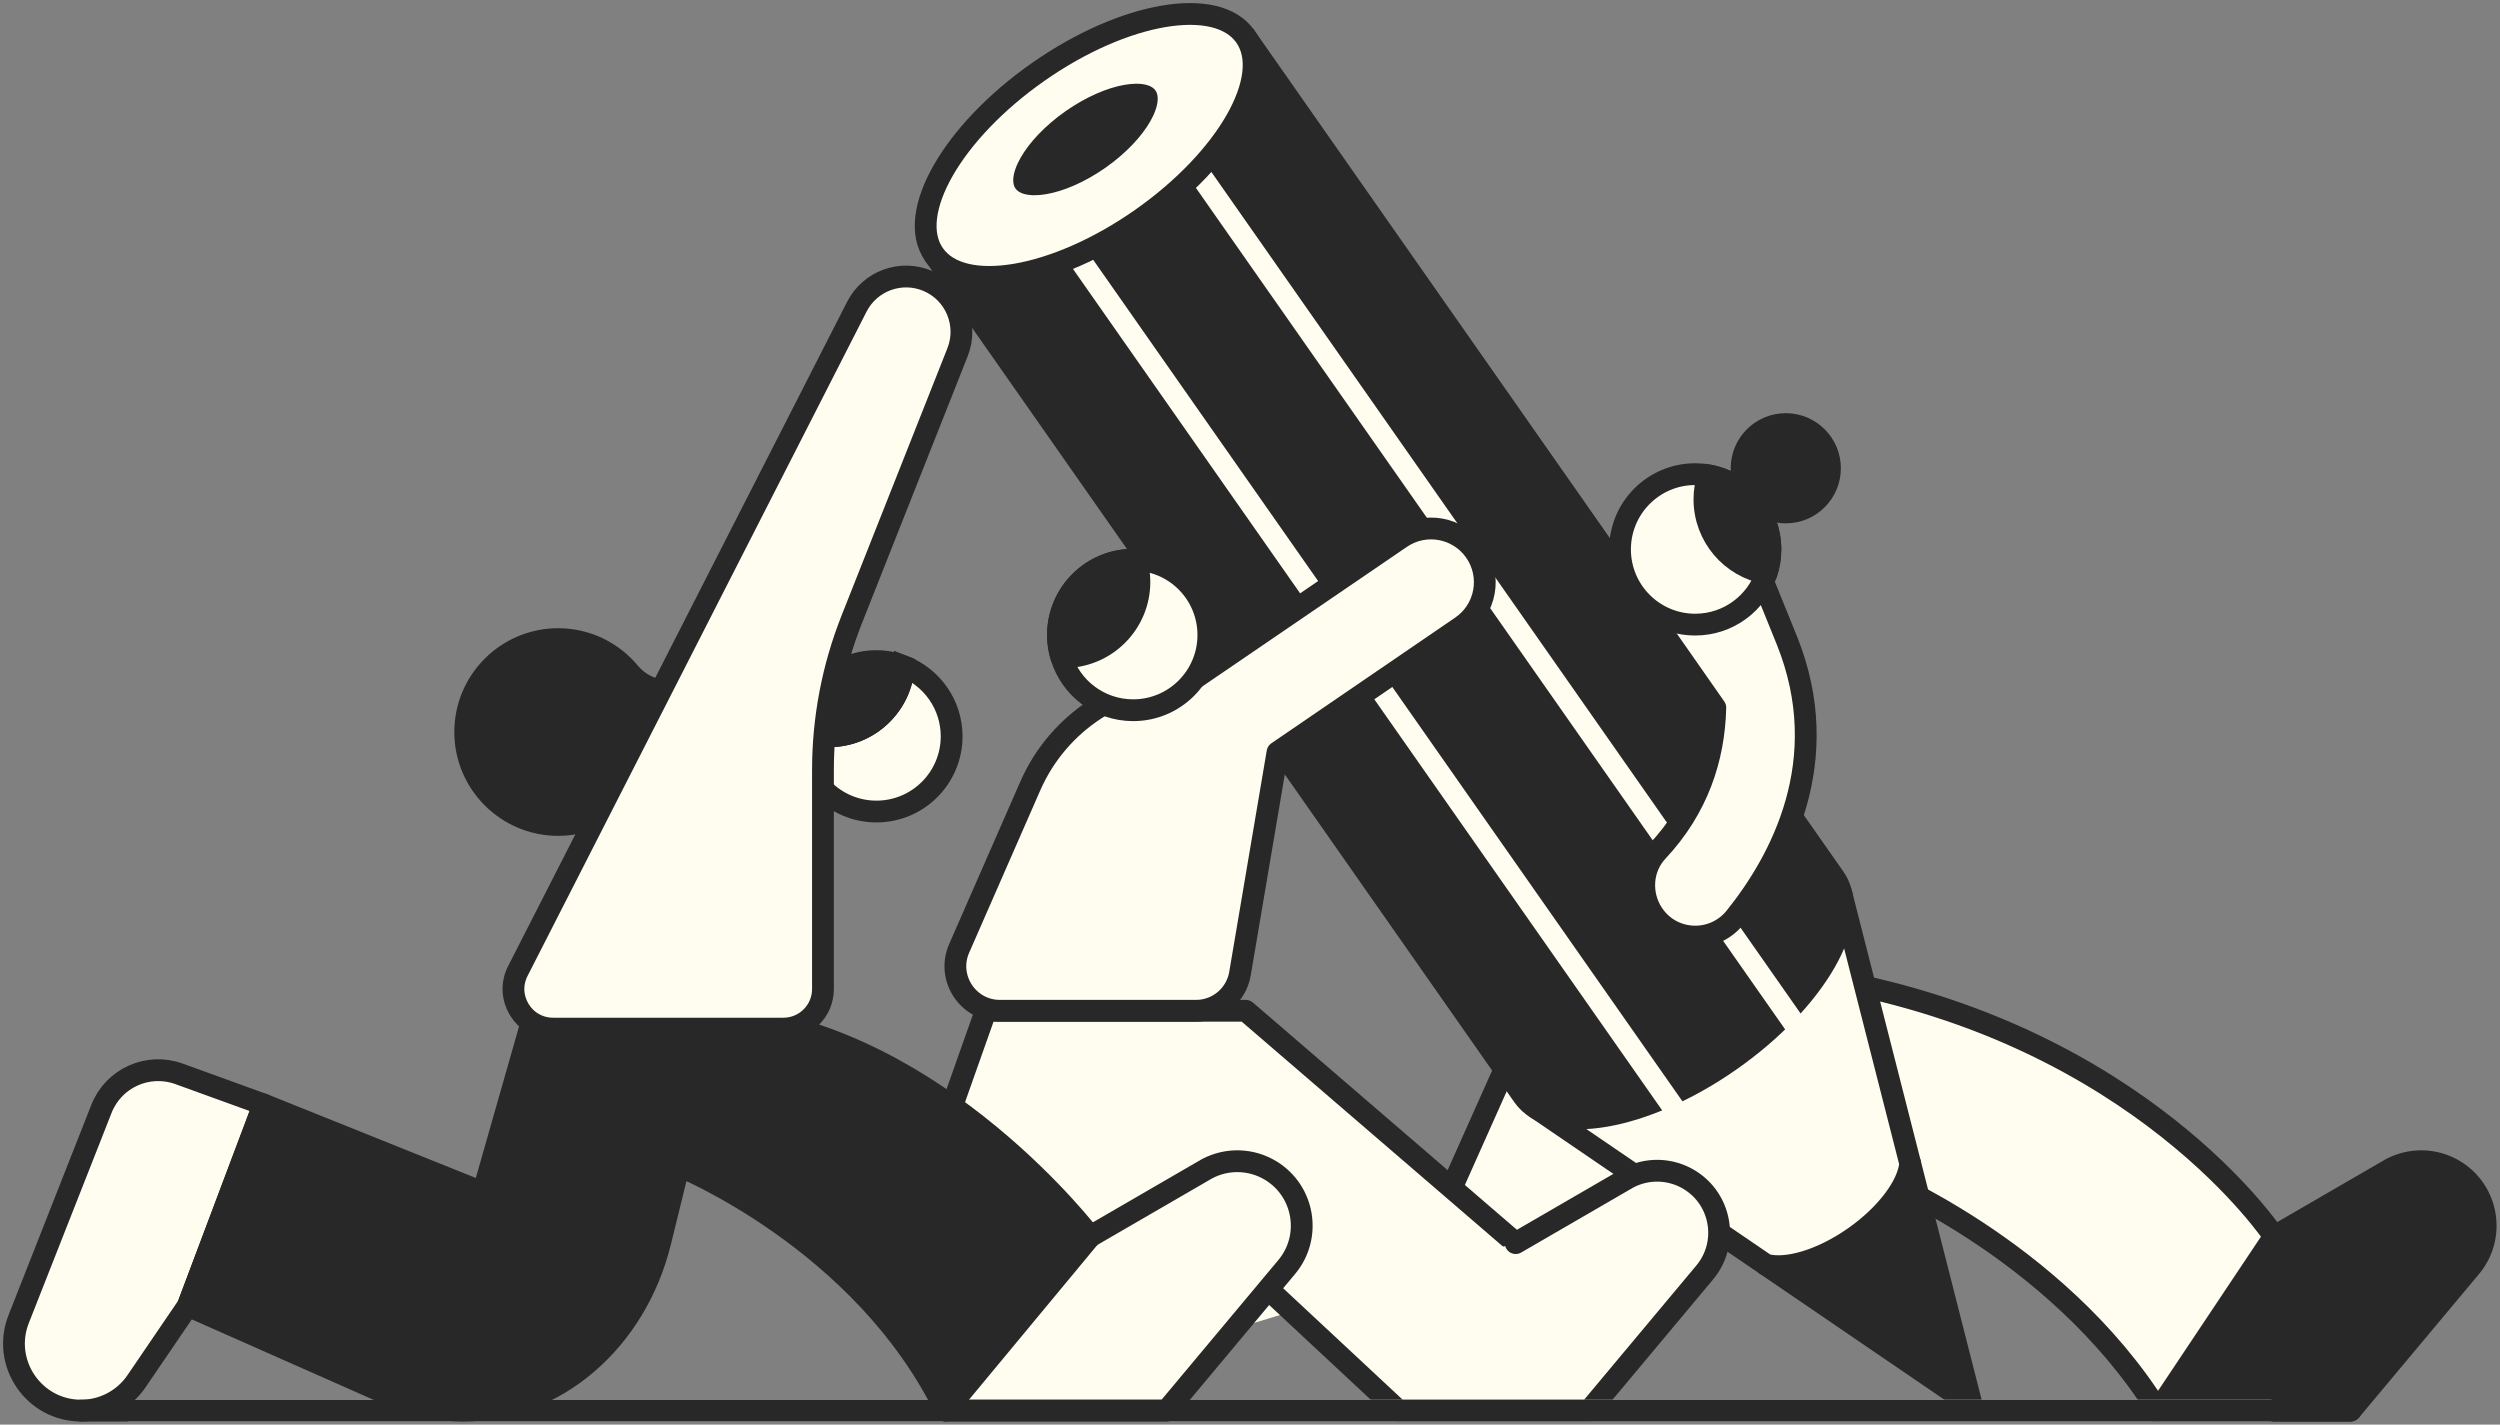 <svg width="716" height="408" viewBox="0 0 716 408" fill="none" xmlns="http://www.w3.org/2000/svg">
<rect x="0" y="0" width="716" height="408" fill="#808080" stroke="none"/>
<path d="M434.096 299.126L397.645 380.758L472.654 355.248L475.488 320.312L434.096 299.126Z" fill="#FFFDF0" stroke="#282828" stroke-width="6.242" stroke-linecap="round" stroke-linejoin="round"/>
<path d="M616.711 404H673.208L707.597 362.873C714.845 354.205 712.674 341.117 703.016 335.253C697.448 331.873 690.512 331.677 684.762 334.737L651.323 354.124L616.711 404Z" fill="#282828" stroke="#282828" stroke-width="6.242" stroke-linecap="round" stroke-linejoin="round"/>
<path d="M535.222 335.974C535.222 335.974 588.486 356.76 618.033 404L651.324 354.124C651.324 354.124 613.181 296.192 523.106 280.419L499.844 291.216L535.222 335.974Z" fill="#FFFDF0" stroke="#282828" stroke-width="6.242" stroke-linecap="round" stroke-linejoin="round"/>
<path d="M547.078 333.216L564.721 402.453L505.723 362.199C511.7 363.805 521.649 360.928 531.041 354.352C540.432 347.776 546.544 339.382 547.078 333.216Z" fill="#282828" stroke="#282828" stroke-width="6.242" stroke-linecap="round" stroke-linejoin="round"/>
<path d="M527.347 255.842L547.08 333.216C546.546 339.382 540.434 347.777 531.042 354.353C521.651 360.929 511.701 363.806 505.724 362.199L439.736 317.187L527.347 255.842Z" fill="#FFFDF0" stroke="#282828" stroke-width="6.242" stroke-linecap="round" stroke-linejoin="round"/>
<path d="M525.407 251.444C533.548 263.07 520.189 286.47 495.568 303.709C470.949 320.949 444.39 325.499 436.249 313.873L267.496 72.868L356.654 10.439L525.407 251.444Z" fill="#282828" stroke="#282828" stroke-width="6.242" stroke-linecap="round" stroke-linejoin="round"/>
<path d="M337.143 40.709L302.613 64.887L485.548 326.145L520.077 301.967L337.143 40.709Z" stroke="#FFFDF0" stroke-width="6.242" stroke-linecap="round" stroke-linejoin="round"/>
<path d="M356.654 10.439C348.513 -1.187 321.955 3.363 297.335 20.602C272.714 37.842 259.355 61.242 267.496 72.868C275.637 84.494 302.195 79.944 326.815 62.705C351.435 45.465 364.795 22.065 356.654 10.439Z" fill="#FFFDF0" stroke="#282828" stroke-width="6.242" stroke-linecap="round" stroke-linejoin="round"/>
<path d="M333.48 24.125C329.353 18.231 315.89 20.538 303.409 29.277C290.928 38.017 284.155 49.879 288.282 55.773C292.409 61.667 305.873 59.36 318.354 50.621C330.835 41.881 337.607 30.019 333.48 24.125Z" fill="#282828" stroke="#FFFDF0" stroke-width="6.242" stroke-linecap="round" stroke-linejoin="round"/>
<path d="M276.825 404L259.045 355.292L282.343 289.49H356.795L434.095 356.027" fill="#FFFDF0"/>
<path d="M276.825 404L259.045 355.292L282.343 289.49H356.795L434.095 356.027" stroke="#282828" stroke-width="6.242" stroke-linecap="round" stroke-linejoin="round"/>
<path d="M434.095 356.027L466.258 337.379C471.788 334.436 478.46 334.624 483.815 337.876C493.105 343.516 495.193 356.104 488.222 364.442L455.145 404H400.509L347.135 354.244L278.707 399.153" fill="#FFFDF0"/>
<path d="M434.095 356.027L466.258 337.379C471.788 334.436 478.46 334.624 483.815 337.876C493.105 343.516 495.193 356.104 488.222 364.442L455.145 404H400.509L347.135 354.244L278.707 399.153" stroke="#282828" stroke-width="6.242" stroke-linecap="round" stroke-linejoin="round"/>
<path d="M37.252 404H650.087Z" fill="#282828"/>
<path d="M37.252 404H650.087" stroke="#FFFDF0" stroke-width="6.242" stroke-linecap="round" stroke-linejoin="round"/>
<path d="M274.705 271.61L295.065 225.126C303.079 206.829 321.161 195.009 341.136 195.009L401.188 154.036C408.128 149.3 417.584 151.008 422.429 157.872C427.381 164.888 425.632 174.599 418.543 179.446L365.877 215.454L355.128 278.862C354.087 284.999 348.771 289.49 342.547 289.49H286.394C277.189 289.49 271.012 280.041 274.705 271.61Z" fill="#FFFDF0" stroke="#282828" stroke-width="6.242" stroke-linecap="round" stroke-linejoin="round"/>
<path d="M346.074 181.871C346.074 193.753 336.44 203.408 324.538 203.408C314.821 203.408 306.623 196.978 303.959 188.176C303.335 186.179 303.002 184.056 303.002 181.871C303.002 169.969 312.636 160.314 324.538 160.314C324.808 160.314 325.1 160.314 325.37 160.335C336.898 160.772 346.074 170.24 346.074 181.871Z" fill="#FFFDF0" stroke="#282828" stroke-width="6.242" stroke-linecap="round" stroke-linejoin="round"/>
<path d="M326.328 166.661C326.328 178.542 316.693 188.197 304.791 188.197C304.521 188.197 304.229 188.197 303.959 188.176C303.335 186.179 303.002 184.056 303.002 181.871C303.002 169.969 312.636 160.314 324.538 160.314C324.808 160.314 325.1 160.314 325.37 160.335C325.994 162.333 326.328 164.455 326.328 166.661Z" fill="#282828" stroke="#282828" stroke-width="6.242" stroke-linecap="round" stroke-linejoin="round"/>
<path d="M75.509 316.337L51.265 307.547C42.37 304.321 32.524 308.765 29.058 317.568L5.353 377.771C0.394 390.366 9.678 404 23.215 404C29.567 404 35.508 400.858 39.083 395.607L53.818 373.965L75.509 316.337Z" fill="#FFFDF0" stroke="#282828" stroke-width="6.242" stroke-linecap="round" stroke-linejoin="round"/>
<path d="M270.877 404H334.126L368.515 362.873C375.763 354.205 373.592 341.117 363.934 335.253C358.367 331.873 351.43 331.677 345.681 334.737L312.242 354.124" fill="#FFFDF0"/>
<path d="M270.877 404H334.126L368.515 362.873C375.763 354.205 373.592 341.117 363.934 335.253C358.367 331.873 351.43 331.677 345.681 334.737L312.242 354.124" stroke="#282828" stroke-width="6.242" stroke-linecap="round" stroke-linejoin="round"/>
<path d="M53.816 373.965L113.232 400.265C119.438 402.737 125.975 404 132.559 404C158.957 404 182.106 384.19 189.132 355.589L194.458 333.908C194.458 333.908 247.215 355.248 270.875 404L312.24 354.124C312.24 354.124 269.275 297.588 210.322 291.216C174.394 287.332 152.686 291.216 152.686 291.216L138.325 341.555L75.508 316.337L53.816 373.965Z" fill="#282828" stroke="#282828" stroke-width="6.242" stroke-linecap="round" stroke-linejoin="round"/>
<path d="M159.852 236.268C145.177 236.268 133.236 224.329 133.236 209.654C133.236 194.979 145.177 183.04 159.852 183.04C167.766 183.04 175.226 186.549 180.316 192.667C182.966 195.853 186.849 197.76 190.992 197.908C191.165 197.914 191.34 197.917 191.512 197.917C195.469 197.917 199.264 196.306 202.016 193.444C206.486 188.791 212.483 186.229 218.902 186.229C231.819 186.229 242.327 196.737 242.327 209.654C242.327 222.57 231.819 233.078 218.902 233.078C212.483 233.078 206.486 230.516 202.02 225.865C199.269 223.001 195.471 221.39 191.514 221.39C191.342 221.39 191.169 221.393 190.996 221.399C186.853 221.546 182.97 223.452 180.318 226.638C175.226 232.758 167.766 236.268 159.852 236.268Z" fill="#282828" stroke="#282828" stroke-width="6.242"/>
<path d="M258.867 190.841C258.093 202.035 248.792 210.881 237.401 210.881C234.624 210.881 231.978 210.338 229.541 209.381C229.506 209.878 229.465 210.375 229.465 210.881C229.465 222.779 239.11 232.423 251.007 232.423C262.904 232.423 272.548 222.779 272.548 210.881C272.548 201.761 266.872 193.984 258.867 190.841Z" fill="#FFFDF0" stroke="#282828" stroke-width="6.242"/>
<path d="M258.867 190.841C256.43 189.884 253.784 189.34 251.007 189.34C239.617 189.34 230.315 198.187 229.541 209.38C231.979 210.338 234.624 210.881 237.402 210.881C248.792 210.881 258.094 202.034 258.867 190.841Z" fill="#282828" stroke="#282828" stroke-width="6.242"/>
<path d="M235.696 220.541V283.256C235.696 289.517 230.622 294.591 224.362 294.591H158.403C149.936 294.591 144.458 285.646 148.306 278.104L245.402 87.836C249.192 80.41 258.089 77.192 265.753 80.476C273.636 83.855 277.399 92.894 274.242 100.869L243.913 177.468C238.484 191.18 235.696 205.794 235.696 220.541Z" fill="#FFFDF0" stroke="#282828" stroke-width="6.242"/>
<path d="M511.768 183.427C525.632 217.871 509.908 246.63 496.94 262.753C490.751 270.448 478.905 269.982 473.413 261.775C469.678 256.192 470.11 248.694 474.705 243.795C486.232 231.507 490.938 217.116 491.268 202.678L467.551 168.743L499.843 154.004L511.768 183.427Z" fill="#FFFDF0" stroke="#282828" stroke-width="6.242" stroke-linecap="round" stroke-linejoin="round"/>
<path d="M507.043 157.354C507.043 159.747 506.648 162.056 505.919 164.2C503.068 172.731 495.016 178.89 485.507 178.89C473.605 178.89 463.971 169.235 463.971 157.354C463.971 145.452 473.605 135.797 485.507 135.797C486.797 135.797 488.045 135.901 489.273 136.13C499.365 137.899 507.043 146.742 507.043 157.354Z" fill="#FFFDF0" stroke="#282828" stroke-width="6.242" stroke-linecap="round" stroke-linejoin="round"/>
<path d="M507.042 157.354C507.042 159.747 506.647 162.056 505.918 164.199C495.827 162.431 488.148 153.608 488.148 142.996C488.148 140.603 488.544 138.294 489.272 136.13C499.364 137.898 507.042 146.742 507.042 157.354Z" fill="#282828" stroke="#282828" stroke-width="6.242" stroke-linecap="round" stroke-linejoin="round"/>
<path d="M524.102 134.11C524.102 141.099 518.436 146.765 511.447 146.765C504.458 146.765 498.793 141.099 498.793 134.11C498.793 127.122 504.458 121.456 511.447 121.456C518.436 121.456 524.102 127.122 524.102 134.11Z" fill="#282828" stroke="#282828" stroke-width="6.242" stroke-linecap="round" stroke-linejoin="round"/>
<path d="M23.215 404H673.208Z" fill="#FFFDF0"/>
<path d="M23.215 404H673.208" stroke="#282828" stroke-width="6.242" stroke-linecap="round" stroke-linejoin="round"/>
</svg>
